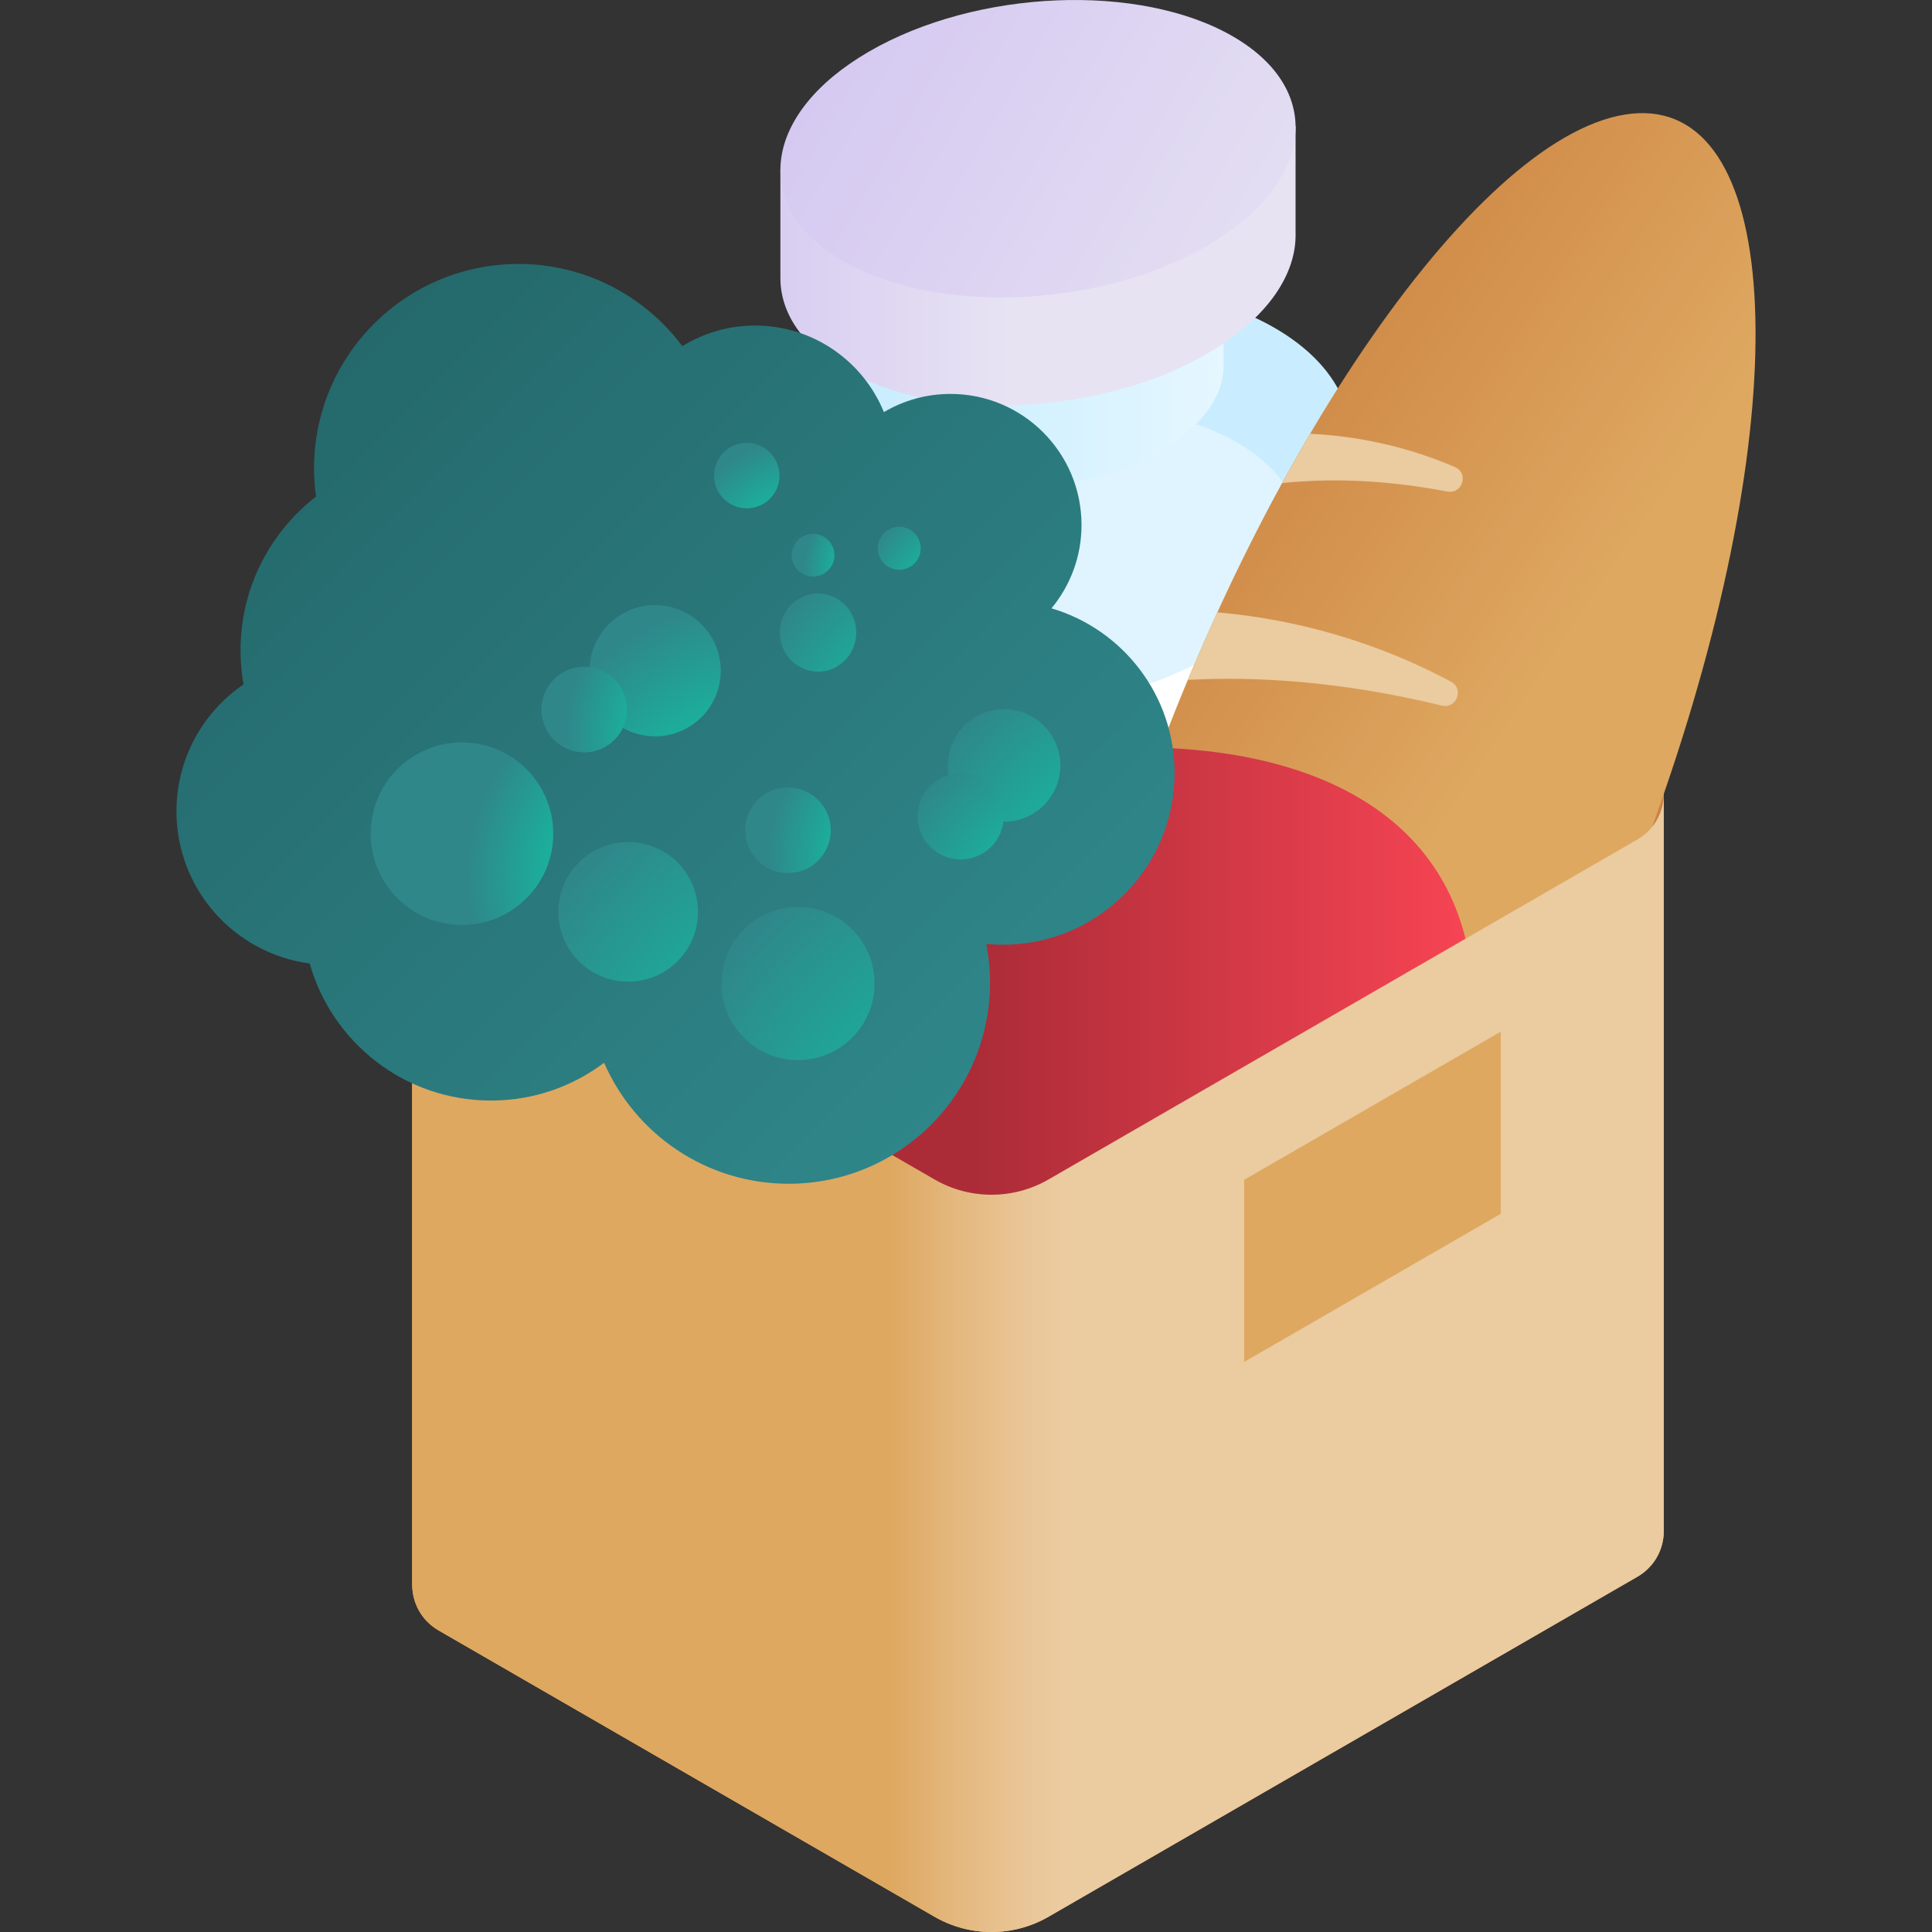 <svg id="Capa_1" enable-background="new 0 0 512 512" height="512" viewBox="0 0 512 512" width="512" xmlns="http://www.w3.org/2000/svg" xmlns:xlink="http://www.w3.org/1999/xlink"><rect x="0" y="0" width="512" height="512" fill="#333333" stroke="none"/><linearGradient id="lg1"><stop offset="0" stop-color="#cc8241"/><stop offset="1" stop-color="#dea861"/></linearGradient><linearGradient id="SVGID_1_" gradientUnits="userSpaceOnUse" x1="236.255" x2="281.816" xlink:href="#lg1" y1="361.158" y2="361.158"/><linearGradient id="SVGID_2_" gradientUnits="userSpaceOnUse" x1="334.799" x2="230.419" xlink:href="#lg1" y1="217.427" y2="217.427"/><linearGradient id="SVGID_3_" gradientUnits="userSpaceOnUse" x1="334.799" x2="230.419" xlink:href="#lg1" y1="315.118" y2="315.118"/><linearGradient id="SVGID_4_" gradientUnits="userSpaceOnUse" x1="225.902" x2="324.259" y1="96.412" y2="96.412"><stop offset="0" stop-color="#c9edff"/><stop offset=".461" stop-color="#d3f1ff"/><stop offset="1" stop-color="#e5f7ff"/></linearGradient><linearGradient id="lg2"><stop offset="0" stop-color="#d5c9f1"/><stop offset="1" stop-color="#e7e3f3"/></linearGradient><linearGradient id="SVGID_5_" gradientUnits="userSpaceOnUse" x1="192.677" x2="267.48" xlink:href="#lg2" y1="61.484" y2="61.484"/><linearGradient id="SVGID_6_" gradientUnits="userSpaceOnUse" x1="223.47" x2="354.052" xlink:href="#lg2" y1="9.615" y2="85.007"/><linearGradient id="SVGID_7_" gradientUnits="userSpaceOnUse" x1="280.42" x2="382.301" xlink:href="#lg1" y1="151.369" y2="219.846"/><linearGradient id="SVGID_8_" gradientUnits="userSpaceOnUse" x1="258.792" x2="403.439" y1="276.947" y2="276.947"><stop offset="0" stop-color="#ab2c37"/><stop offset="1" stop-color="#ff4757"/></linearGradient><linearGradient id="SVGID_9_" gradientUnits="userSpaceOnUse" x1="236.255" x2="281.816" y1="361.158" y2="361.158"><stop offset="0" stop-color="#dea861"/><stop offset=".328" stop-color="#e3b67b"/><stop offset=".752" stop-color="#e9c596"/><stop offset="1" stop-color="#ebcba0"/></linearGradient><linearGradient id="SVGID_10_" gradientUnits="userSpaceOnUse" x1="62.124" x2="273.294" y1="73.732" y2="284.902"><stop offset="0" stop-color="#236568"/><stop offset="1" stop-color="#2f878a"/></linearGradient><linearGradient id="lg3"><stop offset="0" stop-color="#06daae"/><stop offset=".221" stop-color="#0ccda8"/><stop offset=".628" stop-color="#1dab9a"/><stop offset="1" stop-color="#2f878a"/></linearGradient><radialGradient id="SVGID_11_" cx="175.5" cy="232.129" gradientUnits="userSpaceOnUse" r="51.862" xlink:href="#lg3"/><radialGradient id="SVGID_12_" cx="204.7" cy="228.031" gradientUnits="userSpaceOnUse" r="70.512" xlink:href="#lg3"/><radialGradient id="SVGID_13_" cx="190.265" cy="195.2" gradientUnits="userSpaceOnUse" r="40.668" xlink:href="#lg3"/><radialGradient id="SVGID_14_" cx="314.908" cy="246.852" gradientUnits="userSpaceOnUse" r="80.956" xlink:href="#lg3"/><radialGradient id="SVGID_15_" cx="237.336" cy="306.843" gradientUnits="userSpaceOnUse" r="112.882" xlink:href="#lg3"/><radialGradient id="SVGID_16_" cx="244.265" cy="227.2" gradientUnits="userSpaceOnUse" r="40.668" xlink:href="#lg3"/><radialGradient id="SVGID_17_" cx="291.952" cy="250.026" gradientUnits="userSpaceOnUse" r="61.96" xlink:href="#lg3"/><radialGradient id="SVGID_18_" cx="289.206" cy="332.165" gradientUnits="userSpaceOnUse" r="123.826" xlink:href="#lg3"/><radialGradient id="SVGID_19_" cx="213.413" cy="151.126" gradientUnits="userSpaceOnUse" r="35.183" xlink:href="#lg3"/><radialGradient id="SVGID_20_" cx="233.155" cy="150.712" gradientUnits="userSpaceOnUse" r="20.292" xlink:href="#lg3"/><radialGradient id="SVGID_21_" cx="256.949" cy="162.101" gradientUnits="userSpaceOnUse" r="30.916" xlink:href="#lg3"/><radialGradient id="SVGID_22_" cx="255.579" cy="203.086" gradientTransform="matrix(1 0 0 1.023 0 -3.685)" gradientUnits="userSpaceOnUse" r="61.785" xlink:href="#lg3"/><g><path d="m440.919 405.697v-195.381l-331.674 14.223v195.381c-.001 4.735 2.342 9.47 7.029 12.176l131.39 75.858c9.344 5.395 20.857 5.395 30.202 0l156.025-90.081c4.686-2.706 7.028-7.441 7.028-12.176z" fill="url(#SVGID_1_)"/><path d="m116.274 212.364 156.025-90.081c9.344-5.395 20.857-5.395 30.202 0l131.39 75.858c9.372 5.411 9.372 18.938 0 24.349l-156.025 90.081c-9.344 5.395-20.857 5.395-30.202 0l-131.39-75.858c-9.372-5.411-9.372-18.938 0-24.349z" fill="url(#SVGID_2_)"/><path d="m433.89 198.141-131.39-75.858c-9.344-5.395-20.857-5.395-30.202 0l-156.025 90.081c-4.687 2.706-7.03 7.442-7.029 12.177v195.379c-.001 4.735 2.342 9.47 7.029 12.176l131.39 75.858c9.344 5.395 20.857 5.395 30.202 0l156.025-90.081c4.687-2.706 7.03-7.441 7.029-12.176v-195.381c0-4.735-2.343-9.469-7.029-12.175z" fill="url(#SVGID_3_)"/><g><path d="m357.901 115.66-165.629 13.841v187.037c-.003.247-.003.493 0 .74v.56l.012-.001c.364 10.641 7.012 20.756 20.195 28.367 29.943 17.288 82.245 15.12 116.821-4.842 19.574-11.301 29.266-25.883 28.562-39.545l.04-.004v-186.153z" fill="#c9edff"/><ellipse cx="275.082" cy="123.021" fill="#c9edff" rx="83.232" ry="47.088" transform="matrix(.993 -.121 .121 .993 -12.863 34.184)"/><path d="m344.621 141.383-139.071 11.622v157.046c-.003.207-.003.414 0 .621v.47l.01-.001c.306 8.935 5.887 17.428 16.957 23.819 25.142 14.516 69.057 12.695 98.089-4.066 16.436-9.489 24.573-21.732 23.982-33.204l.034-.003v-156.304z" fill="#fff"/><ellipse cx="275.082" cy="147.564" fill="#dff4ff" rx="69.886" ry="39.538" transform="matrix(.993 -.121 .121 .993 -15.832 34.364)"/><path d="m324.256 97.317c.003-.185.003-.37 0-.554v-20.596l-4.276.365c-1.92-2.291-4.489-4.413-7.723-6.28-17.781-10.266-48.84-8.978-69.372 2.876-5.752 3.321-10.067 7.119-12.908 11.092l-4.076.348v20.596.018.001c.003 6.517 3.951 12.739 12.004 17.389 17.781 10.266 48.84 8.978 69.372-2.876 11.098-6.408 16.845-14.59 16.979-22.379z" fill="url(#SVGID_4_)"/><path d="m343.34 62.74c.004-.257.004-.513 0-.769v-28.589l-5.935.507c-2.665-3.181-6.231-6.126-10.72-8.717-24.682-14.25-67.794-12.463-96.294 3.991-7.984 4.61-13.973 9.882-17.918 15.396l-5.658.483v28.589.025.001c.004 9.047 5.484 17.683 16.662 24.137 24.682 14.25 67.794 12.463 96.294-3.992 15.404-8.894 23.382-20.252 23.568-31.062z" fill="url(#SVGID_5_)"/><path d="m319.772 65.216c28.5-16.455 31.595-41.345 6.914-55.595-24.682-14.25-67.794-12.463-96.294 3.992s-31.595 41.345-6.914 55.595c24.682 14.249 67.794 12.462 96.294-3.992z" fill="url(#SVGID_6_)"/></g><g><path d="m313.947 394.185c-41.075 9.092-48.69-64.899-17.009-165.264s90.661-189.097 131.736-198.189 48.69 64.899 17.009 165.264-90.662 189.097-131.736 198.189z" fill="url(#SVGID_7_)"/><g fill="#ebcba0"><path d="m347.196 114.947c.002-.001.003-.002.005-.003 15.559.758 28.543 4.609 38.392 8.839 3.757 1.614 1.964 7.251-2.052 6.481-17.939-3.438-32.697-3.412-43.778-2.231 2.449-4.472 4.929-8.834 7.433-13.086z"/><path d="m297.107 228.385c.719-.526 1.394-1.019 2.113-1.545 1.097.011 2.232.042 3.426.102 15.448.778 28.349 4.602 38.152 8.806 3.789 1.625 2.063 7.283-1.986 6.507-18.771-3.599-34.057-3.404-45.294-2.062 1.136-3.894 2.328-7.827 3.589-11.808z"/><path d="m322.614 162.278c26.864 2.367 48.004 10.901 61.925 18.386 3.538 1.902 1.455 7.273-2.449 6.325-26.964-6.546-49.624-7.774-67.306-6.81 2.532-6.067 5.146-12.04 7.83-17.901z"/></g></g><path d="m390.481 267.106c0-48.996-39.719-69.033-88.715-69.033s-88.715 20.037-88.715 69.033 39.719 88.715 88.715 88.715 88.715-39.719 88.715-88.715z" fill="url(#SVGID_8_)"/><path d="m433.89 222.49-156.025 90.081c-9.344 5.395-20.857 5.395-30.202 0l-131.39-75.858c-4.685-2.705-7.028-7.438-7.029-12.172v195.379c-.001 4.735 2.342 9.47 7.029 12.176l131.39 75.858c9.344 5.395 20.857 5.395 30.202 0l156.025-90.081c4.687-2.706 7.03-7.441 7.029-12.176v-195.381c0 4.734-2.343 9.469-7.029 12.174z" fill="url(#SVGID_9_)"/><g><path d="m278.656 161.217c4.964-6.004 7.957-13.695 7.957-22.094 0-19.18-15.548-34.729-34.729-34.729-6.443 0-12.472 1.761-17.644 4.818-5.49-13.453-18.695-22.937-34.121-22.937-7.075 0-13.681 1.998-19.293 5.454-9.879-13.218-25.651-21.774-43.422-21.774-29.921 0-54.176 24.255-54.176 54.176 0 2.534.193 5.021.53 7.462-12.17 9.426-20.012 24.171-20.012 40.755 0 3.078.271 6.093.789 9.022-10.729 7.331-17.774 19.656-17.774 33.63 0 20.652 15.384 37.7 35.315 40.337 5.921 20.958 25.172 36.322 48.026 36.322 11.257 0 21.642-3.73 29.992-10.016 8.223 18.868 27.022 32.063 48.919 32.063 29.472 0 53.364-23.892 53.364-53.364 0-3.487-.354-6.889-.996-10.188 1.443.138 2.904.214 4.384.214 25.133 0 45.508-20.375 45.508-45.508 0-20.652-13.764-38.082-32.617-43.643z" fill="url(#SVGID_10_)"/><circle cx="122.422" cy="220.94" fill="url(#SVGID_11_)" r="24.195"/><circle cx="173.613" cy="177.749" fill="url(#SVGID_12_)" r="17.387"/><circle cx="154.823" cy="188.038" fill="url(#SVGID_13_)" r="11.346"/><circle cx="266.084" cy="202.848" fill="url(#SVGID_14_)" r="14.916"/><circle cx="166.477" cy="241.645" fill="url(#SVGID_15_)" r="18.5"/><circle cx="208.823" cy="220.038" fill="url(#SVGID_16_)" r="11.346"/><circle cx="254.584" cy="216.348" fill="url(#SVGID_17_)" r="11.416"/><circle cx="211.477" cy="260.645" fill="url(#SVGID_18_)" r="20.294"/><circle cx="197.902" cy="126.037" fill="url(#SVGID_19_)" r="8.675"/><circle cx="215.47" cy="147.138" fill="url(#SVGID_20_)" r="5.661"/><circle cx="238.304" cy="145.297" fill="url(#SVGID_21_)" r="5.696"/><ellipse cx="216.795" cy="167.637" fill="url(#SVGID_22_)" rx="10.126" ry="10.363"/></g><path d="m329.719 360.924 67.98-39.248v-48.26l-67.98 39.248z" fill="#dea861"/></g></svg>